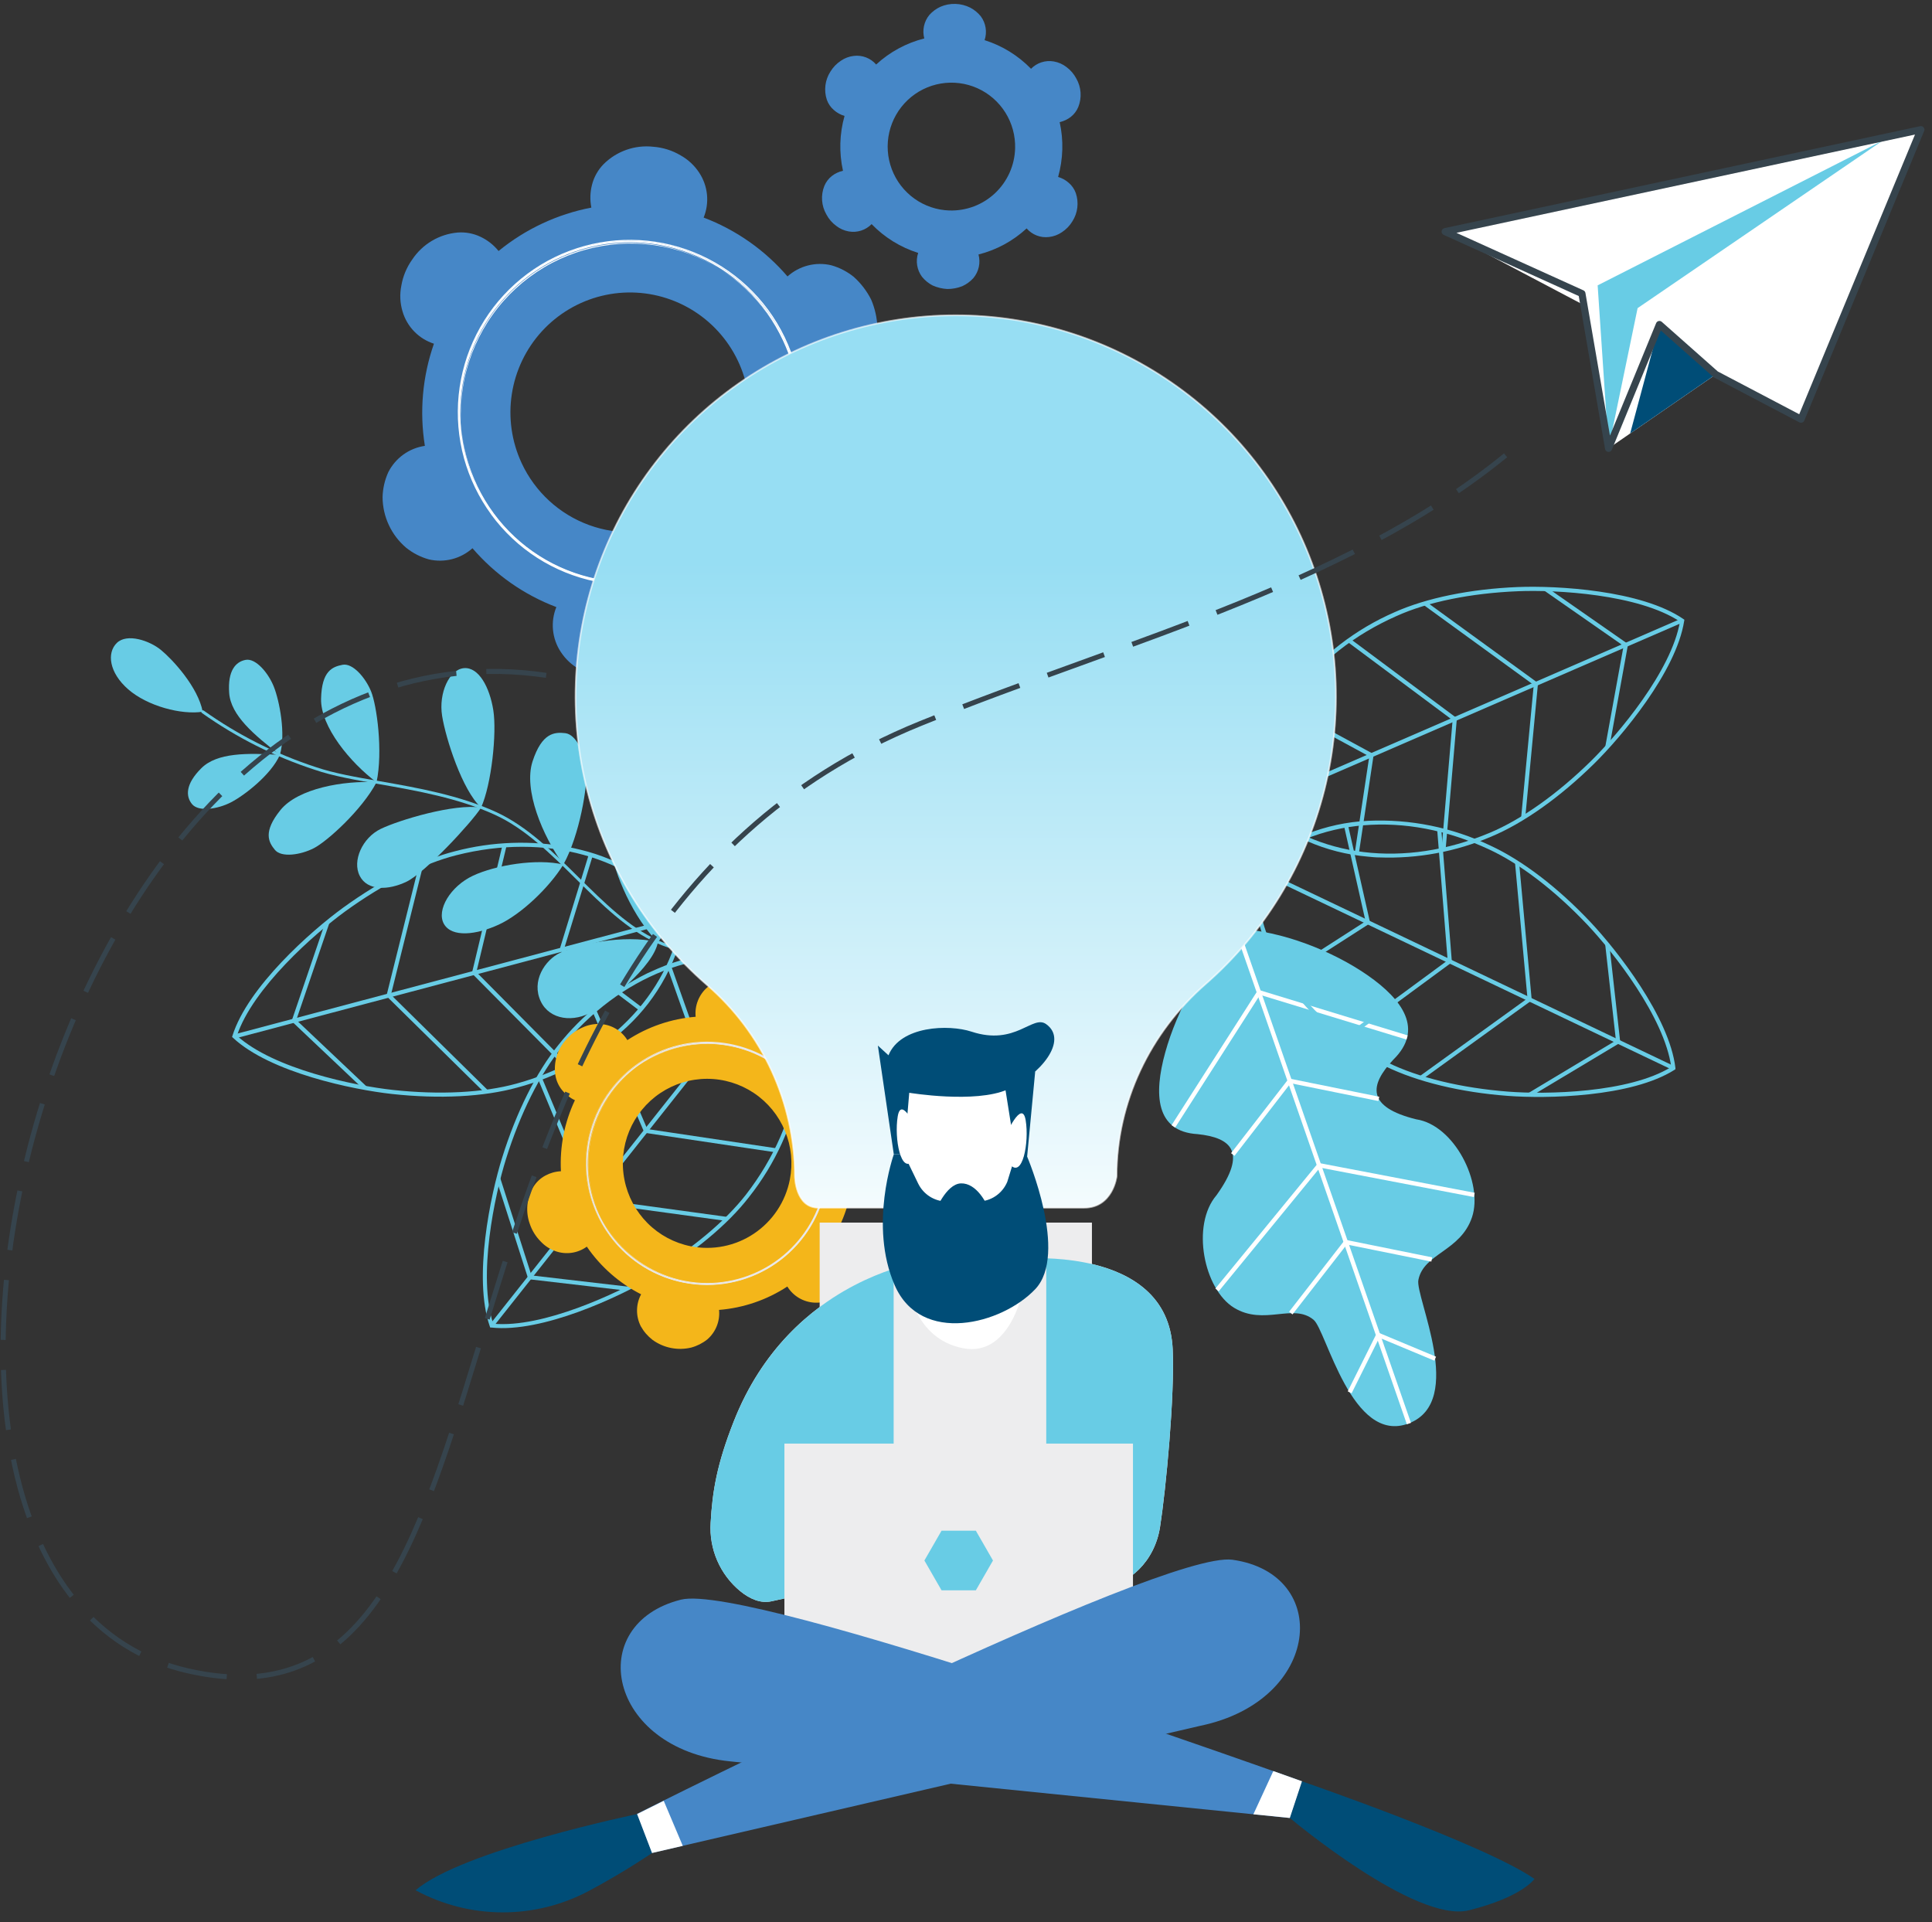 <svg fill="none" height="192" viewBox="0 0 193 192" width="193" xmlns="http://www.w3.org/2000/svg" xmlns:xlink="http://www.w3.org/1999/xlink"><rect x="0" y="0" width="193" height="192" fill="#333333" stroke="none"/><linearGradient id="a" gradientUnits="userSpaceOnUse" x1="95.481" x2="95.481" y1="128.534" y2="56.358"><stop offset="0" stop-color="#fff"/><stop offset="1" stop-color="#52c8eb"/></linearGradient><path d="m123.57 92.792c4.457.167 9.622 2.235 13.089 4.659 3.467 2.423 5.596 5.397 2.526 8.405-2.378 2.541-2.703 4.723 2.292 5.957 3.81.572 6.721 6.358 5.572 9.779-1.15 3.42-4.825 3.597-5.356 6.258-.354 1.682 4.776 12.113-.941 14.331-5.717 2.217-8.25-9.296-9.53-10.343-2.042-1.696-4.953.632-7.953-1.206s-4.309-8.239-1.744-11.237c3.085-4.303 1.497-5.751-1.889-6.102-4.203-.245-4.39-3.977-3.233-8.16 1.156-4.184 3.849-9.225 7.167-12.351z" fill="#68cce5"/><path d="m123.771 92.743-.407.143 17.177 49.39.408-.143z" fill="#fff"/><path d="m117.394 112.636-.361-.235 8.653-13.532 14.939 4.563-.124.412-14.628-4.464z" fill="#fff"/><path d="m121.745 128.992-.333-.277 10.277-12.549 15.625 2.987-.078.426-15.374-2.941z" fill="#fff"/><path d="m135.021 139.182-.385-.196 2.947-5.911 5.872 2.452-.166.397-5.501-2.295z" fill="#fff"/><path d="m123.323 115.46-.344-.266 5.774-7.462 9.028 1.827-.089.426-8.762-1.777z" fill="#fff"/><path d="m129.117 131.301-.34-.266 5.586-7.195 8.706 1.763-.085.423-8.444-1.707z" fill="#fff"/><path d="m56.855 84.632c.375.074.746.156 1.114.248 4.122.983 7.803 3.306 10.471 6.606l.057.071v.089c-.697 4.196-2.761 8.041-5.869 10.935-3.093 2.891-6.851 4.971-10.938 6.056-3.354.933-7.804 1.16-12.527.646-3.863-.422-12.155-2.129-15.884-5.61l-.096-.088.039-.124c1.532-4.879 7.885-10.485 11.034-12.773 3.849-2.792 7.829-4.8 11.204-5.655 3.722-.975 7.613-1.112 11.395-.401zm11.207 7.043c-4.928-6.12-13.535-8.515-22.485-6.241-3.329.844-7.259 2.838-11.069 5.592-3.078 2.235-9.272 7.685-10.839 12.436 3.693 3.338 11.77 4.999 15.565 5.414 4.673.511 9.07.284 12.382-.635 8.89-2.452 15.18-8.796 16.446-16.566z" fill="#68cce5"/><path d="m68.223 91.437-44.849 11.901.105.398 44.849-11.901z" fill="#68cce5"/><path d="m32.506 92.093.389.135-3.297 9.661 7.026 6.649-.28.298-7.217-6.83z" fill="#68cce5"/><path d="m41.863 86.381.396.096-3.205 12.893 9.689 9.544-.286.291-9.856-9.707z" fill="#68cce5"/><path d="m50.201 84.404.4.096-3.01 12.606 9.194 9.271-.29.291-9.357-9.438z" fill="#68cce5"/><path d="m58.829 85.323.393.121-2.862 9.32 7.793 5.887-.244.326-8.027-6.056z" fill="#68cce5"/><path d="m64.655 97.23c.354-.167.708-.323 1.044-.468 3.889-1.683 8.224-2.027 12.329-.979l.088.021.043.082c1.945 3.774 2.591 8.088 1.836 12.268-.758 4.172-2.531 8.091-5.161 11.411-2.123 2.757-5.565 5.609-9.661 8.025-3.346 1.98-11.016 5.571-16.075 5.024h-.127l-.043-.12c-1.68-4.833.071-13.128 1.235-16.85 1.415-4.548 3.417-8.543 5.611-11.25 2.397-3.017 5.431-5.463 8.883-7.164zm13.181-1.064c-7.599-1.948-15.919 1.295-21.745 8.48-2.165 2.671-4.132 6.617-5.54 11.119-1.139 3.637-2.851 11.708-1.281 16.466 4.953.461 12.417-3.048 15.696-4.967 4.051-2.395 7.429-5.209 9.552-7.926 5.664-7.327 6.934-16.193 3.322-23.183z" fill="#68cce5"/><path d="m77.818 95.853-28.861 36.428.321.256 28.861-36.428z" fill="#68cce5"/><path d="m49.581 117.809.393-.125 3.117 9.722 9.59 1.117-.046.408-9.856-1.149z" fill="#68cce5"/><path d="m53.674 107.622.379-.159 5.115 12.254 13.453 1.842-.053.408-13.687-1.874z" fill="#68cce5"/><path d="m59.186 101.037.375-.163 5.101 11.911 12.898 1.923-.064.404-13.121-1.955z" fill="#68cce5"/><path d="m66.65 96.602.386-.135 3.262 9.185 9.757.046-.004.408-10.043-.046z" fill="#68cce5"/><path clip-rule="evenodd" d="m85.806 125.008c-.092-.55-.326-1.067-.679-1.498-.344-.424-.779-.765-1.274-.997 1.052-2.21 1.539-4.649 1.415-7.096.545-.025 1.077-.173 1.556-.433.49-.264.902-.653 1.196-1.128.333-.552.537-1.173.598-1.815.061-.642-.022-1.29-.245-1.896-.211-.647-.567-1.237-1.04-1.724-.413-.446-.928-.785-1.5-.987-.519-.187-1.075-.244-1.621-.166-.546.079-1.064.291-1.509.617-1.382-2.017-3.247-3.655-5.423-4.761.262-.491.401-1.037.406-1.594.005-.556-.125-1.105-.378-1.6-.297-.53-.699-.994-1.182-1.362-.548-.399-1.175-.674-1.839-.805-.664-.132-1.349-.117-2.006.043-.587.156-1.135.433-1.61.812-.419.36-.745.817-.95 1.331-.205.514-.283 1.07-.228 1.621-2.432.192-4.777.994-6.821 2.331-.289-.471-.689-.864-1.165-1.144-.475-.28-1.012-.439-1.563-.464-.61-.03-1.217.092-1.769.355-.623.269-1.177.678-1.617 1.196-.435.475-.757 1.042-.944 1.659-.187.618-.233 1.269-.135 1.907.092.551.326 1.068.679 1.5.344.424.78.763 1.274.994-1.046 2.212-1.526 4.651-1.397 7.096-.545.025-1.077.173-1.556.433-.49.264-.902.653-1.196 1.128-.332.553-.536 1.173-.597 1.815s.022 1.29.243 1.896c.218.647.582 1.236 1.061 1.721.412.448.927.788 1.5.99.519.186 1.075.242 1.621.163.546-.078 1.064-.289 1.51-.614 1.383 2.017 3.247 3.654 5.423 4.761-.262.491-.402 1.037-.407 1.594-.005.556.125 1.105.378 1.6.297.531.699.995 1.182 1.366.549.396 1.176.67 1.84.801.664.132 1.348.119 2.006-.039.586-.157 1.134-.434 1.61-.812.418-.361.744-.818.949-1.332.205-.513.284-1.069.229-1.62 2.432-.194 4.777-.997 6.821-2.335.29.471.689.864 1.165 1.145s1.012.441 1.563.466c.61.028 1.217-.094 1.769-.355.624-.269 1.177-.68 1.617-1.199.428-.478.744-1.047.924-1.664s.22-1.267.116-1.901zm-16.811-.515c-1.633-.326-3.132-1.13-4.309-2.311s-1.978-2.685-2.303-4.322c-.325-1.638-.159-3.335.478-4.877.636-1.543 1.715-2.862 3.098-3.79s3.01-1.424 4.675-1.426c1.665-.001 3.292.493 4.677 1.419 1.385.926 2.465 2.244 3.104 3.785.639 1.542.808 3.239.485 4.877-.214 1.089-.641 2.125-1.255 3.048-.614.924-1.404 1.717-2.324 2.334-.92.618-1.952 1.047-3.038 1.263-1.086.217-2.203.217-3.289 0z" fill="#f4b61a" fill-rule="evenodd"/><path d="m66.371 127.562c-2.914-1.105-5.289-3.297-6.629-6.118-1.34-2.82-1.541-6.051-.561-9.017.98-2.966 3.064-5.437 5.819-6.897s5.964-1.796 8.959-.938c2.995.859 5.544 2.845 7.113 5.544s2.038 5.902 1.307 8.939c-.73 3.037-2.603 5.674-5.226 7.358-2.623 1.685-5.795 2.288-8.851 1.682-.658-.129-1.304-.314-1.932-.553zm8.49-22.537c-2.289-.864-4.788-1.003-7.158-.398-2.37.606-4.498 1.927-6.096 3.785-1.597 1.858-2.588 4.163-2.837 6.603-.249 2.441.255 4.899 1.445 7.043 1.189 2.144 3.006 3.87 5.205 4.944 2.199 1.075 4.674 1.446 7.09 1.065 2.416-.382 4.657-1.499 6.42-3.2 1.763-1.7 2.963-3.903 3.437-6.31.564-2.786.117-5.683-1.261-8.167-1.378-2.485-3.596-4.394-6.253-5.383z" fill="#e9e8e9"/><path d="m70.648 128.364c-.79 0-1.578-.078-2.353-.231-.66-.132-1.308-.317-1.939-.553-2.829-1.072-5.156-3.166-6.524-5.871-1.368-2.704-1.678-5.824-.87-8.747.809-2.922 2.678-5.435 5.24-7.046s5.632-2.203 8.607-1.659c2.975.543 5.64 2.183 7.471 4.597 1.831 2.413 2.696 5.426 2.425 8.447-.271 3.02-1.658 5.83-3.889 7.877-2.231 2.047-5.145 3.183-8.169 3.186zm-.021-24.219c-2.825-.013-5.565.972-7.739 2.783-2.174 1.81-3.643 4.33-4.149 7.118s-.018 5.666 1.38 8.129c1.397 2.463 3.615 4.354 6.263 5.341.627.235 1.272.419 1.928.55 1.64.307 3.326.269 4.951-.112 1.625-.382 3.152-1.098 4.486-2.104 1.334-1.005 2.444-2.278 3.261-3.737.817-1.459 1.322-3.073 1.483-4.739.161-1.665-.025-3.346-.546-4.936s-1.367-3.053-2.483-4.297-2.478-2.242-3.999-2.93c-1.521-.688-3.168-1.051-4.837-1.066zm.021 24.091c-.781-.001-1.561-.077-2.328-.227-3.091-.645-5.804-2.487-7.548-5.127s-2.379-5.863-1.766-8.969c.612-3.107 2.423-5.845 5.037-7.62 2.615-1.776 5.822-2.444 8.925-1.86.646.13 1.282.312 1.9.542 2.624.993 4.817 2.877 6.198 5.325 1.381 2.448 1.863 5.303 1.361 8.07-.502 2.767-1.956 5.27-4.108 7.073-2.152 1.803-4.867 2.791-7.671 2.793zm0-23.959c-2.954.005-5.801 1.112-7.988 3.105-2.187 1.992-3.557 4.729-3.844 7.678-.287 2.949.528 5.9 2.288 8.28s4.34 4.019 7.237 4.598c.762.15 1.537.226 2.313.227 2.787-.003 5.484-.987 7.623-2.779s3.583-4.28 4.081-7.03.02-5.588-1.353-8.021c-1.373-2.432-3.552-4.305-6.159-5.292-.613-.232-1.243-.412-1.886-.539-.764-.152-1.541-.23-2.321-.231z" fill="#e9e8e9"/><path clip-rule="evenodd" d="m107.471 19.295c-.141-.401-.385-.757-.708-1.032-.305-.273-.668-.473-1.061-.585.249-.889.39-1.805.417-2.728.027-.924-.061-1.848-.262-2.75.404-.09.783-.268 1.111-.522.331-.261.59-.603.75-.993.183-.457.26-.95.226-1.442-.035-.492-.179-.969-.424-1.396-.239-.456-.579-.852-.994-1.157-.365-.283-.794-.471-1.249-.55-.411-.074-.833-.045-1.231.082s-.758.35-1.05.649c-1.287-1.323-2.88-2.306-4.638-2.86.132-.398.167-.822.101-1.237-.066-.414-.23-.807-.48-1.144-.29-.36-.652-.656-1.061-.869-.459-.23-.963-.356-1.476-.371-.513-.015-1.023.083-1.495.286-.418.192-.792.467-1.1.809-.268.323-.454.705-.543 1.115-.089.41-.079.836.03 1.241-1.794.453-3.446 1.348-4.808 2.604-.275-.316-.622-.56-1.013-.71s-.812-.201-1.226-.149c-.457.052-.894.216-1.274.475-.432.282-.794.658-1.061 1.1-.264.411-.433.876-.494 1.361-.061.485-.013.978.14 1.442.141.401.385.757.708 1.032.306.272.668.472 1.061.585-.504 1.785-.557 3.667-.156 5.478-.404.09-.783.268-1.111.522-.331.261-.589.603-.75.993-.183.457-.26.95-.226 1.442.034.492.179.969.424 1.396.238.457.578.853.994 1.157.364.282.792.471 1.245.55.411.074.835.046 1.233-.082.398-.127.759-.35 1.052-.649 1.288 1.332 2.887 2.321 4.652 2.877-.133.398-.168.822-.102 1.237s.231.807.481 1.144c.29.36.651.656 1.061.869.467.209.968.33 1.479.355.511.001 1.018-.096 1.493-.284.419-.191.795-.466 1.104-.809.268-.323.454-.705.542-1.115.089-.41.077-.836-.033-1.24 1.794-.451 3.448-1.347 4.808-2.604.275.316.622.559 1.013.709.39.15.811.201 1.226.149.458-.052.896-.215 1.277-.475.433-.281.796-.657 1.061-1.1.263-.413.429-.879.487-1.365.058-.486.007-.978-.15-1.442zm-12.626 1.732c-1.258-.039-2.476-.451-3.5-1.184s-1.81-1.753-2.256-2.933-.535-2.466-.253-3.696c.282-1.23.92-2.349 1.835-3.215.915-.866 2.065-1.441 3.306-1.652 1.24-.211 2.516-.049 3.664.466 1.149.515 2.119 1.36 2.79 2.428.67 1.068 1.01 2.311.976 3.573-.022.841-.21 1.669-.552 2.436-.343.768-.833 1.46-1.442 2.037-.61.577-1.327 1.028-2.111 1.326-.784.298-1.619.439-2.457.413z" fill="#4687c7" fill-rule="evenodd"/><path d="m93.257 23.645c-2.323-.454-4.381-1.791-5.744-3.732-1.363-1.941-1.925-4.335-1.569-6.681s1.603-4.465 3.479-5.911c1.877-1.446 4.238-2.109 6.591-1.85 2.353.259 4.514 1.42 6.033 3.241 1.519 1.82 2.278 4.159 2.117 6.528-.16 2.368-1.227 4.583-2.978 6.181-1.75 1.598-4.048 2.455-6.414 2.393-.508-.014-1.015-.07-1.514-.167zm3.516-17.924c-.489-.094-.985-.149-1.482-.163-2.333-.063-4.599.781-6.326 2.356-1.726 1.575-2.779 3.758-2.938 6.092-.159 2.335.589 4.641 2.086 6.436 1.497 1.795 3.629 2.94 5.948 3.195 2.32.255 4.648-.399 6.497-1.825 1.85-1.427 3.079-3.515 3.429-5.829.35-2.314-.205-4.674-1.55-6.587-1.345-1.913-3.374-3.23-5.665-3.676z" fill="#4687c7"/><path d="m96.557 23.716c-1.274.237-2.584.2-3.844-.106-1.26-.307-2.44-.877-3.464-1.673-1.024-.796-1.869-1.801-2.48-2.947-.61-1.147-.972-2.41-1.062-3.707-.089-1.297.095-2.598.542-3.818.447-1.22 1.146-2.332 2.051-3.262.905-.93 1.996-1.658 3.201-2.136 1.205-.478 2.498-.695 3.792-.637 2.256.101 4.396 1.031 6.013 2.613 1.616 1.582 2.596 3.705 2.752 5.965.156 2.26-.522 4.498-1.906 6.288-1.383 1.79-3.375 3.008-5.596 3.42zm-3.053-18.095c-2.104.359-4.016 1.447-5.404 3.073-1.388 1.626-2.164 3.689-2.193 5.83-.029 2.14.691 4.224 2.034 5.887 1.343 1.664 3.225 2.803 5.319 3.22.498.097 1.003.152 1.51.167 1.273.035 2.539-.197 3.717-.681s2.242-1.212 3.123-2.134c.882-.922 1.561-2.019 1.995-3.22.433-1.201.611-2.48.522-3.754-.089-1.274-.442-2.516-1.038-3.644-.596-1.129-1.42-2.12-2.421-2.91-1.001-.79-2.155-1.361-3.389-1.677-1.234-.316-2.52-.369-3.776-.156zm3.035 17.985c-.584.098-1.177.138-1.769.121-2.328-.07-4.539-1.035-6.177-2.696-1.638-1.661-2.576-3.889-2.62-6.224-.044-2.335.809-4.598 2.383-6.32 1.574-1.722 3.747-2.77 6.071-2.929 2.323-.158 4.619.585 6.41 2.078 1.792 1.492 2.942 3.618 3.214 5.938.271 2.32-.357 4.655-1.756 6.523-1.398 1.868-3.459 3.124-5.756 3.51zm-3.007-17.914c-2.221.376-4.222 1.572-5.609 3.352-1.387 1.78-2.06 4.017-1.887 6.269.173 2.253 1.181 4.359 2.824 5.904 1.643 1.546 3.803 2.419 6.056 2.449 2.252.03 4.435-.787 6.118-2.289 1.682-1.502 2.744-3.581 2.977-5.828.232-2.247-.382-4.5-1.722-6.317-1.34-1.816-3.309-3.064-5.52-3.498-1.067-.212-2.164-.226-3.237-.043z" fill="#4687c7"/><path clip-rule="evenodd" d="m65.582 65.98c.553-.564.947-1.264 1.143-2.029.195-.751.22-1.537.071-2.299 3.404-.649 6.592-2.141 9.276-4.339.487.602 1.102 1.087 1.801 1.419.713.341 1.502.489 2.289.429.909-.081 1.789-.366 2.574-.833.785-.467 1.455-1.105 1.962-1.867.562-.784.936-1.687 1.093-2.64.166-.847.122-1.722-.127-2.547-.22-.753-.621-1.44-1.168-2.002s-1.222-.98-1.967-1.22c1.143-3.277 1.451-6.788.895-10.215.775-.111 1.513-.408 2.15-.866.637-.458 1.154-1.063 1.508-1.764.354-.781.547-1.626.57-2.484-.036-.96-.247-1.905-.623-2.789-.431-.857-1.018-1.626-1.73-2.267-.669-.542-1.442-.941-2.271-1.171-.763-.179-1.557-.171-2.316.024s-1.459.57-2.043 1.094c-2.259-2.631-5.139-4.652-8.377-5.879.296-.727.41-1.515.333-2.296s-.343-1.531-.776-2.186c-.473-.723-1.114-1.319-1.868-1.738-.829-.49-1.76-.783-2.72-.855-.907-.101-1.825.004-2.686.306-.861.303-1.643.796-2.288 1.443-.552.566-.946 1.267-1.143 2.033-.195.75-.22 1.535-.071 2.296-3.4.652-6.585 2.142-9.268 4.336-.486-.603-1.101-1.088-1.801-1.419-.713-.34-1.502-.487-2.289-.426-.909.08-1.789.363-2.574.83-.785.467-1.455 1.105-1.961 1.867-.562.784-.936 1.687-1.093 2.64-.167.848-.124 1.724.127 2.551.221.752.622 1.438 1.169 1.999.546.561 1.221.979 1.966 1.219-1.145 3.272-1.456 6.78-.906 10.204-.775.113-1.512.411-2.148.869-.636.458-1.153 1.063-1.507 1.764-.354.781-.548 1.626-.57 2.484.004.963.217 1.914.623 2.787.406.873.996 1.647 1.729 2.269.67.54 1.443.937 2.271 1.167.762.178 1.556.17 2.315-.024.758-.194 1.459-.568 2.044-1.09 2.26 2.63 5.139 4.651 8.377 5.879-.296.726-.41 1.514-.333 2.294s.343 1.53.775 2.184c.471.724 1.113 1.321 1.868 1.738.829.49 1.76.783 2.72.855.906.103 1.823 0 2.684-.3s1.643-.791 2.29-1.435zm-13.475-19.727c-.998-2.147-1.338-4.543-.978-6.885.36-2.341 1.404-4.523 3-6.269 1.596-1.746 3.673-2.978 5.967-3.541 2.295-.562 4.704-.43 6.923.381 2.219.811 4.149 2.263 5.546 4.174 1.396 1.911 2.196 4.194 2.299 6.561.102 2.367-.497 4.711-1.723 6.736-1.226 2.025-3.023 3.64-5.164 4.641-2.871 1.342-6.156 1.485-9.132.398-2.976-1.087-5.4-3.316-6.738-6.195z" fill="#4687c7" fill-rule="evenodd"/><path d="m46.412 45.781c-1.075-3.916-.733-8.088.965-11.775 1.698-3.687 4.644-6.653 8.314-8.37 3.175-1.476 6.725-1.94 10.171-1.328s6.621 2.27 9.098 4.75c2.476 2.48 4.134 5.663 4.749 9.118.615 3.455.158 7.016-1.31 10.203-1.468 3.186-3.875 5.844-6.897 7.614-3.022 1.77-6.513 2.567-10.001 2.284-3.488-.283-6.806-1.633-9.504-3.868-2.699-2.235-4.648-5.246-5.585-8.628zm32.843-9.125c-.928-3.354-2.86-6.342-5.535-8.56-2.676-2.217-5.966-3.557-9.425-3.838s-6.922.51-9.918 2.267c-2.997 1.757-5.383 4.394-6.837 7.555-1.454 3.161-1.904 6.694-1.291 10.12.613 3.426 2.261 6.581 4.72 9.038 2.459 2.457 5.611 4.097 9.029 4.699 3.419.602 6.939.136 10.085-1.334 3.653-1.677 6.586-4.611 8.269-8.27s2.003-7.801.904-11.677z" fill="#fff"/><path d="m49.058 51.38c-1.228-1.683-2.144-3.575-2.703-5.585-1.144-4.147-.701-8.573 1.243-12.408s5.247-6.804 9.262-8.321 8.45-1.474 12.434.121 7.23 4.627 9.099 8.499c1.869 3.873 2.227 8.306 1.003 12.43s-3.941 7.64-7.618 9.857c-3.677 2.217-8.047 2.975-12.252 2.125s-7.942-3.246-10.476-6.718zm27.643-20.302c-2.504-3.435-6.194-5.812-10.35-6.668-4.156-.856-8.481-.13-12.132 2.038-3.651 2.167-6.367 5.62-7.619 9.686-1.252 4.066-.949 8.454.849 12.308.468 1.013 1.036 1.977 1.695 2.877 2.693 3.621 6.703 6.028 11.156 6.698 4.454.67 8.991-.451 12.625-3.12 3.634-2.669 6.069-6.669 6.776-11.13.707-4.461-.371-9.021-3-12.689zm-27.491 20.202c-1.372-1.92-2.33-4.106-2.814-6.417-.484-2.312-.483-4.699.002-7.011s1.445-4.496 2.818-6.416c1.373-1.919 3.129-3.531 5.156-4.734s4.282-1.968 6.62-2.249c2.338-.281 4.71-.071 6.963.616 2.253.687 4.339 1.837 6.126 3.377 1.786 1.54 3.234 3.435 4.25 5.566.394.851.718 1.732.969 2.636 1.088 3.85.79 7.962-.843 11.613s-4.495 6.61-8.086 8.355c-3.59 1.746-7.679 2.168-11.549 1.192-3.87-.976-7.273-3.287-9.613-6.529zm27.353-20.071c-2.489-3.416-6.162-5.775-10.297-6.614s-8.433-.095-12.05 2.084c-3.616 2.179-6.29 5.635-7.494 9.69-1.204 4.055-.853 8.415.985 12.223 1.838 3.808 5.03 6.789 8.949 8.357s8.28 1.609 12.227.116c3.947-1.494 7.194-4.414 9.104-8.187s2.343-8.126 1.215-12.203c-.248-.898-.572-1.774-.966-2.618-.464-1.004-1.024-1.961-1.673-2.856z" fill="#fff"/><g fill="#68cce5"><path d="m137.795 85.653c-.383 0-.761-.043-1.136-.078-4.216-.358-8.196-2.105-11.32-4.967l-.068-.064v-.089c.059-4.247 1.518-8.356 4.15-11.684 2.627-3.318 6.029-5.936 9.905-7.621 3.184-1.419 7.546-2.313 12.293-2.508 3.892-.156 12.336.305 16.539 3.193l.106.074-.022.128c-.788 5.052-6.24 11.545-9.013 14.27-3.396 3.339-7.033 5.918-10.259 7.266-3.527 1.51-7.343 2.219-11.175 2.079zm-12.127-5.279c5.784 5.322 14.649 6.386 23.164 2.813 3.162-1.327 6.757-3.878 10.114-7.178 2.713-2.672 8.03-8.983 8.876-13.915-4.15-2.75-12.382-3.193-16.181-3.034-4.698.192-9.011 1.064-12.145 2.484-8.437 3.732-13.726 10.945-13.828 18.829z"/><path d="m167.966 61.789-42.583 18.464.163.378 42.582-18.464z"/><path d="m160.768 74.644-.403-.074 1.825-10.048-7.931-5.524.233-.337 8.147 5.677z"/><path d="m152.366 81.69-.407-.039 1.256-13.227-10.998-7.99.24-.334 11.186 8.128z"/><path d="m144.41 84.887-.407-.035 1.107-12.915-10.467-7.795.244-.33 10.651 7.933z"/><path d="m135.743 85.263-.407-.06 1.45-9.643-8.582-4.655.195-.362 8.833 4.793z"/><path d="m129.506 99.444c-.241-.302-.467-.603-.69-.912-2.511-3.422-3.823-7.581-3.732-11.829v-.089l.067-.06c3.226-2.753 7.27-4.356 11.501-4.559 4.225-.197 8.433.656 12.251 2.484 3.159 1.462 6.721 4.172 9.976 7.628 2.674 2.838 7.895 9.509 8.49 14.575v.128l-.106.071c-4.316 2.728-12.778 2.888-16.648 2.59-4.737-.355-9.071-1.419-12.194-2.945-3.455-1.675-6.498-4.093-8.915-7.082zm-4.015-12.638c-.181 7.866 4.846 15.257 13.138 19.337 3.082 1.511 7.362 2.544 12.049 2.906 3.793.291 12.028.145 16.273-2.463-.672-4.942-5.759-11.442-8.38-14.213-3.237-3.417-6.722-6.095-9.852-7.536-8.36-3.899-17.253-3.14-23.228 1.969z"/><path d="m125.39 86.534-.177.372 41.894 19.987.176-.372z"/><path d="m152.897 109.531-.209-.351 8.738-5.241-1.076-9.622.407-.046 1.104 9.885z"/><path d="m142.075 107.828-.241-.333 10.755-7.76-1.246-13.564.407-.035 1.267 13.795z"/><path d="m134.437 103.929-.244-.33 10.422-7.667-1.044-13.035.411-.035 1.058 13.266z"/><path d="m128.445 97.635-.219-.344 8.189-5.258-2.154-9.544.396-.092 2.222 9.824z"/><path d="m65.727 94.108c-2.314-2.178-4.521-7-4.634-9.367-.12-2.519.846-4.662 3.092-4.758 2.009-.085 3.053 1.955 3.495 3.999.442 2.044-.428 8.455-1.953 10.126z"/><path d="m65.727 94.108c-3.538-.812-8.041.259-9.764 1.064-1.532.727-2.908 2.838-1.942 4.861.881 1.852 3.301 2.161 5.26.972 1.309-.794 6.014-4.413 6.446-6.908z"/><path d="m56.278 86.366c-2.066-2.838-4.012-7.468-3.074-10.318.937-2.849 2.176-2.934 3.265-2.81 1.089.124 1.953 2.026 2.101 3.619.149 1.593-.651 6.55-2.292 9.509z"/><path d="m44.346 92.295c-.778-1.387.658-3.768 2.904-4.818 2.246-1.05 6.368-1.746 9.028-1.111-1.415 2.303-4.22 4.967-6.449 5.996-2.229 1.029-4.691 1.316-5.483-.067z"/><path d="m35.941 87.502c-.782-1.494.258-3.811 2.087-4.697s7.365-2.558 10.033-2.129c-.98 1.536-5.632 6.532-7.45 7.401-1.818.869-3.891.93-4.67-.568z"/><path d="m37.614 78.146c-2.607-1.955-5.604-5.553-5.54-8.345.064-2.792 1.136-3.193 2.144-3.392 1.008-.199 2.282 1.267 2.851 2.654.57 1.387 1.203 6.003.545 9.083z"/><path d="m37.614 78.146c-3.251-.199-7.853.607-9.601 2.778-1.748 2.171-1.196 3.193-.548 3.977.647.784 2.558.511 3.891-.174s4.786-3.807 6.261-6.582z"/><path d="m27.96 75.407c-3.244-.195-6.276-.238-7.853 1.338-1.578 1.575-1.574 2.792-.923 3.583.651.791 2.558.507 3.891-.181s4.005-2.746 4.885-4.74z"/><path d="m27.96 75.407c-2.582-1.987-4.903-3.949-5.066-6.177s.644-3.133 1.652-3.314 2.264 1.306 2.812 2.689c.548 1.384 1.217 4.708.601 6.801z"/><path d="m20.255 71.096c-2.123.337-5.529-.561-7.447-2.235-1.917-1.675-2.154-3.647-1.135-4.637 1.019-.99 3.262-.238 4.415.71 1.153.947 3.693 3.686 4.167 6.177z"/><path d="m72.24 95.094c-.013.018-.03.033-.05.043-.02.01-.041.016-.064.017h-.251c-1.769.078-3.792.163-6.208-.919-2.989-1.345-5.575-3.903-8.08-6.386s-5.108-5.063-8.136-6.45c-3.651-1.675-7.822-2.409-11.501-3.055-2.423-.426-4.712-.827-6.495-1.444-4.026-1.31-7.83-3.224-11.285-5.677-.016-.011-.03-.026-.04-.042-.011-.017-.018-.035-.021-.055-.003-.019-.003-.04.002-.059s.013-.037.024-.053c.024-.031.059-.051.098-.058.038-.006.078.001.111.022 3.43 2.442 7.21 4.347 11.211 5.652 1.769.607 4.036 1.008 6.449 1.419 3.697.649 7.889 1.387 11.571 3.076 3.078 1.419 5.692 4.002 8.225 6.511 2.533 2.508 5.048 5.006 7.991 6.326 2.353 1.064 4.326.969 6.074.894h.248c.019-.001.039.002.057.009.018.007.035.017.05.03s.026.029.035.047.013.037.014.057c.001.034-.009.068-.028.096z"/><path d="m46.355 66.743c-1.472.121-2.554 2.484-2.19 4.765.364 2.281 2.013 7.433 3.891 9.161 1.044-2.296 1.585-7.451 1.224-9.722-.361-2.271-1.443-4.321-2.926-4.204z"/></g><path clip-rule="evenodd" d="m81.759 120.643h26.532c2.887 0 3.251-3.143 3.251-3.143 0-7.398 3.325-14.334 8.886-19.198 5.834-5.099 9.976-11.864 11.871-19.389s1.452-15.451-1.268-22.717c-2.72-7.266-7.589-13.525-13.954-17.94s-13.922-6.774-21.661-6.761c-7.739.012-15.289 2.395-21.64 6.829-6.351 4.434-11.2 10.709-13.898 17.983-2.698 7.274-3.115 15.202-1.197 22.721 1.918 7.519 6.081 14.271 11.931 19.352 2.748 2.367 4.955 5.299 6.474 8.598 1.518 3.298 2.311 6.885 2.324 10.518 0 0 .021 3.147 2.349 3.147z" fill="#fff" fill-rule="evenodd"/><path d="m81.894 122.13h27.175v19.056c0 1.663-.658 3.257-1.831 4.433-1.172 1.176-2.762 1.836-4.42 1.836h-14.674c-1.658 0-3.248-.66-4.42-1.836s-1.831-2.77-1.831-4.433z" fill="#ededee"/><path d="m81.759 120.643h26.532c2.887 0 3.251-3.143 3.251-3.143 0-7.398 3.325-14.334 8.886-19.198 5.834-5.099 9.976-11.864 11.871-19.389s1.452-15.451-1.268-22.717c-2.72-7.266-7.589-13.525-13.954-17.94s-13.922-6.774-21.661-6.761c-7.739.012-15.289 2.395-21.64 6.829-6.351 4.434-11.2 10.709-13.898 17.983-2.698 7.274-3.115 15.202-1.197 22.721 1.918 7.519 6.081 14.271 11.931 19.352 2.748 2.367 4.955 5.299 6.474 8.598 1.518 3.298 2.311 6.885 2.324 10.518 0 0 .021 3.147 2.349 3.147z" style="fill-rule:evenodd;clip-rule:evenodd;stroke:#fff;stroke-width:.17;stroke-miterlimit:10;fill:url(#a);opacity:.6"/><path d="m81.894 122.13h27.175v19.056c0 1.663-.658 3.257-1.831 4.433-1.172 1.176-2.762 1.836-4.42 1.836h-14.674c-1.658 0-3.248-.66-4.42-1.836s-1.831-2.77-1.831-4.433z" fill="#ededee"/><path clip-rule="evenodd" d="m100.176 129.407h-7.917v-11.432h6.293z" fill="#e79074" fill-rule="evenodd"/><path clip-rule="evenodd" d="m115.193 174.197s-1.192-6.468-2.448-14.508l-15.056 8.717 10.613 7.036z" fill="#171749" fill-rule="evenodd"/><path clip-rule="evenodd" d="m96.486 105.419c-3.831.035-6.891 3.147-7.16 6.982-.206 2.565.26 5.14 1.351 7.469.46.987.997 1.936 1.606 2.838.361.531.831.978 1.379 1.313.547.334 1.159.548 1.795.626.636.079 1.281.02 1.893-.171.612-.191 1.176-.511 1.655-.938 1.521-1.348 2.377-3.665 3.035-5.421 1.168-3.14 1.079-12.755-5.554-12.698z" fill="#fff" fill-rule="evenodd"/><path clip-rule="evenodd" d="m101.467 115.307-1.071-6.734 3.017-1.54-.807 8.512-.474.717z" fill="#004d77" fill-rule="evenodd"/><path clip-rule="evenodd" d="m104.506 102.304c-1.362-.976-3.042 2.207-7.457.752-2.278-.749-7.1-.585-8.292 2.363l-1.061-.972 1.592 10.86h1.019l.524-6.145s6.601 1.096 9.831-.334c3.229-1.429 6.12-4.892 3.845-6.524z" fill="#004d77" fill-rule="evenodd"/><path clip-rule="evenodd" d="m99.037 121.548c-.379-1.419-1.518-3.381-3.039-3.335s-2.618 2.906-2.618 2.906 6.039 1.859 5.657.429z" fill="#004d77" fill-rule="evenodd"/><path clip-rule="evenodd" d="m117.146 134.743c-.492-10.598-15.647-8.98-15.647-8.98-.167.869-.242 1.752-.226 2.636-.439-.263-.917-.454-1.415-.567h-7.312c.093-.636.137-1.278.131-1.92 0 0-13.673 1.551-19.389 16.104-1.666 4.237-2.123 6.944-2.296 10.094-.084 1.294.14 2.59.654 3.779.514 1.19 1.304 2.239 2.303 3.062.934.756 2.013 1.252 3.12 1.008l6.049-1.327c-.678 4.043-1.653 8.03-2.918 11.928l32.864 6.858s-1.853-10.289-3.137-18.772c2.886-.291 5.423-2.69 5.957-6.096.594-3.803 1.479-13.145 1.263-17.807zm-36.54 15.654s1.415-1.792 3.304-4.513v4.2.533z" fill="#ededee" fill-rule="evenodd"/><path clip-rule="evenodd" d="m110.895 164.816c-.354-2.051-.672-4.158-.977-6.167 2.887-.29 5.424-2.689 5.958-6.095.601-3.803 1.485-13.128 1.27-17.807-.354-7.568-8.183-8.906-12.629-9.051v30.09h-15.244v-27.514c-.001-.5-.039-1-.113-1.494-4.447 1.479-11.992 5.361-15.873 15.256-1.666 4.237-2.123 6.944-2.296 10.094-.082 1.291.144 2.583.658 3.769.514 1.187 1.302 2.233 2.299 3.054.934.756 2.013 1.252 3.12 1.008l6.049-1.327c-.407 2.458-.92 4.75-1.415 6.652zm-30.289-14.416s1.415-1.791 3.304-4.513v4.201.532z" fill="#68cce5" fill-rule="evenodd"/><path clip-rule="evenodd" d="m90.678 128.271s.559 5.443 5.522 6.408c4.963.965 6.138-6.408 6.138-6.408h-.627v.628c-.438-.263-.916-.454-1.415-.567h-7.319c0-.021 0-.039 0-.061z" fill="#fff" fill-rule="evenodd"/><path d="m113.18 144.206h-34.82v23.359h34.82z" fill="#ededee"/><path clip-rule="evenodd" d="m68.03 159.795c-9.728 2.438-7.376 14.902 4.899 16.154l55.919 5.656 1.21-3.662s-55.112-19.868-62.028-18.148z" fill="#4687c7" fill-rule="evenodd"/><path clip-rule="evenodd" d="m123.121 155.811c9.933 1.394 8.908 14.05-3.184 16.58l-54.832 12.712-1.489-3.903s52.456-26.382 59.506-25.389z" fill="#4687c7" fill-rule="evenodd"/><path clip-rule="evenodd" d="m63.647 181.215s-17.546 3.636-22.128 7.61c2.661 1.442 5.636 2.201 8.66 2.21 3.024.01 6.004-.731 8.674-2.157 3.495-1.862 6.29-3.775 6.29-3.775z" fill="#004d77" fill-rule="evenodd"/><path clip-rule="evenodd" d="m63.647 181.215 1.489 3.888 3.071-.713-1.903-4.499z" fill="#fff" fill-rule="evenodd"/><path clip-rule="evenodd" d="m90.306 115.307 1.415 2.92c.261.538.667.991 1.173 1.309.505.317 1.089.486 1.686.486h3.11c.628-.001 1.241-.188 1.762-.538.522-.35.928-.846 1.171-1.427l.849-2.75 1.139.238s4.146 9.711.806 13.234c-3.339 3.523-11.419 5.616-14.037-.387s-.088-13.085-.088-13.085z" fill="#004d77" fill-rule="evenodd"/><path clip-rule="evenodd" d="m100.434 113.48s1.659-3.782 2.027-1.572c.368 2.211-.318 5.876-1.578 4.4-1.259-1.476-.449-2.839-.449-2.839z" fill="#fff" fill-rule="evenodd"/><path clip-rule="evenodd" d="m91.707 113.093s-1.659-3.782-2.027-1.575.318 5.879 1.578 4.403c1.259-1.476.449-2.838.449-2.838z" fill="#fff" fill-rule="evenodd"/><path clip-rule="evenodd" d="m130.058 177.943s18.254 6.284 23.228 9.75c0 0-1.192 1.795-6.538 3.133-5.345 1.338-17.9-9.225-17.9-9.225z" fill="#004d77" fill-rule="evenodd"/><path clip-rule="evenodd" d="m128.848 181.605 1.214-3.665-2.862-1.022-1.992 4.318z" fill="#fff" fill-rule="evenodd"/><path clip-rule="evenodd" d="m97.484 152.909h-3.428l-1.712 2.976 1.712 2.977h3.428l1.712-2.977z" fill="#68cce5" fill-rule="evenodd"/><path d="m191.888 12.962-47.524 10.176c.233.156 6.665 3.548 13.994 7.408l2.332 14.242 10.708-7.383 8.518 4.47z" fill="#fff"/><path d="m188.078 14.041-28.478 14.465 1.09 16.282 2.901-14.008z" fill="#68cce5"/><path d="m162.848 43.297 2.922-10.882 5.628 4.985z" fill="#004d77"/><path d="m165.77 32.416 5.628 4.985 8.518 4.474 11.972-28.923-47.524 10.186 13.665 6.188 2.661 15.462z" stroke="#36444d" stroke-linecap="round" stroke-linejoin="round" stroke-width=".71"/><path d="m54.562 67.463c-49.774-7.362-73.299 90.913-35.783 99.446 37.516 8.533 18.325-72.407 73.186-94.639 20.989-8.515 43.958-14.121 60.093-28.178" stroke="#36444d" stroke-dasharray="6 3" stroke-miterlimit="10" stroke-width=".5"/></svg>